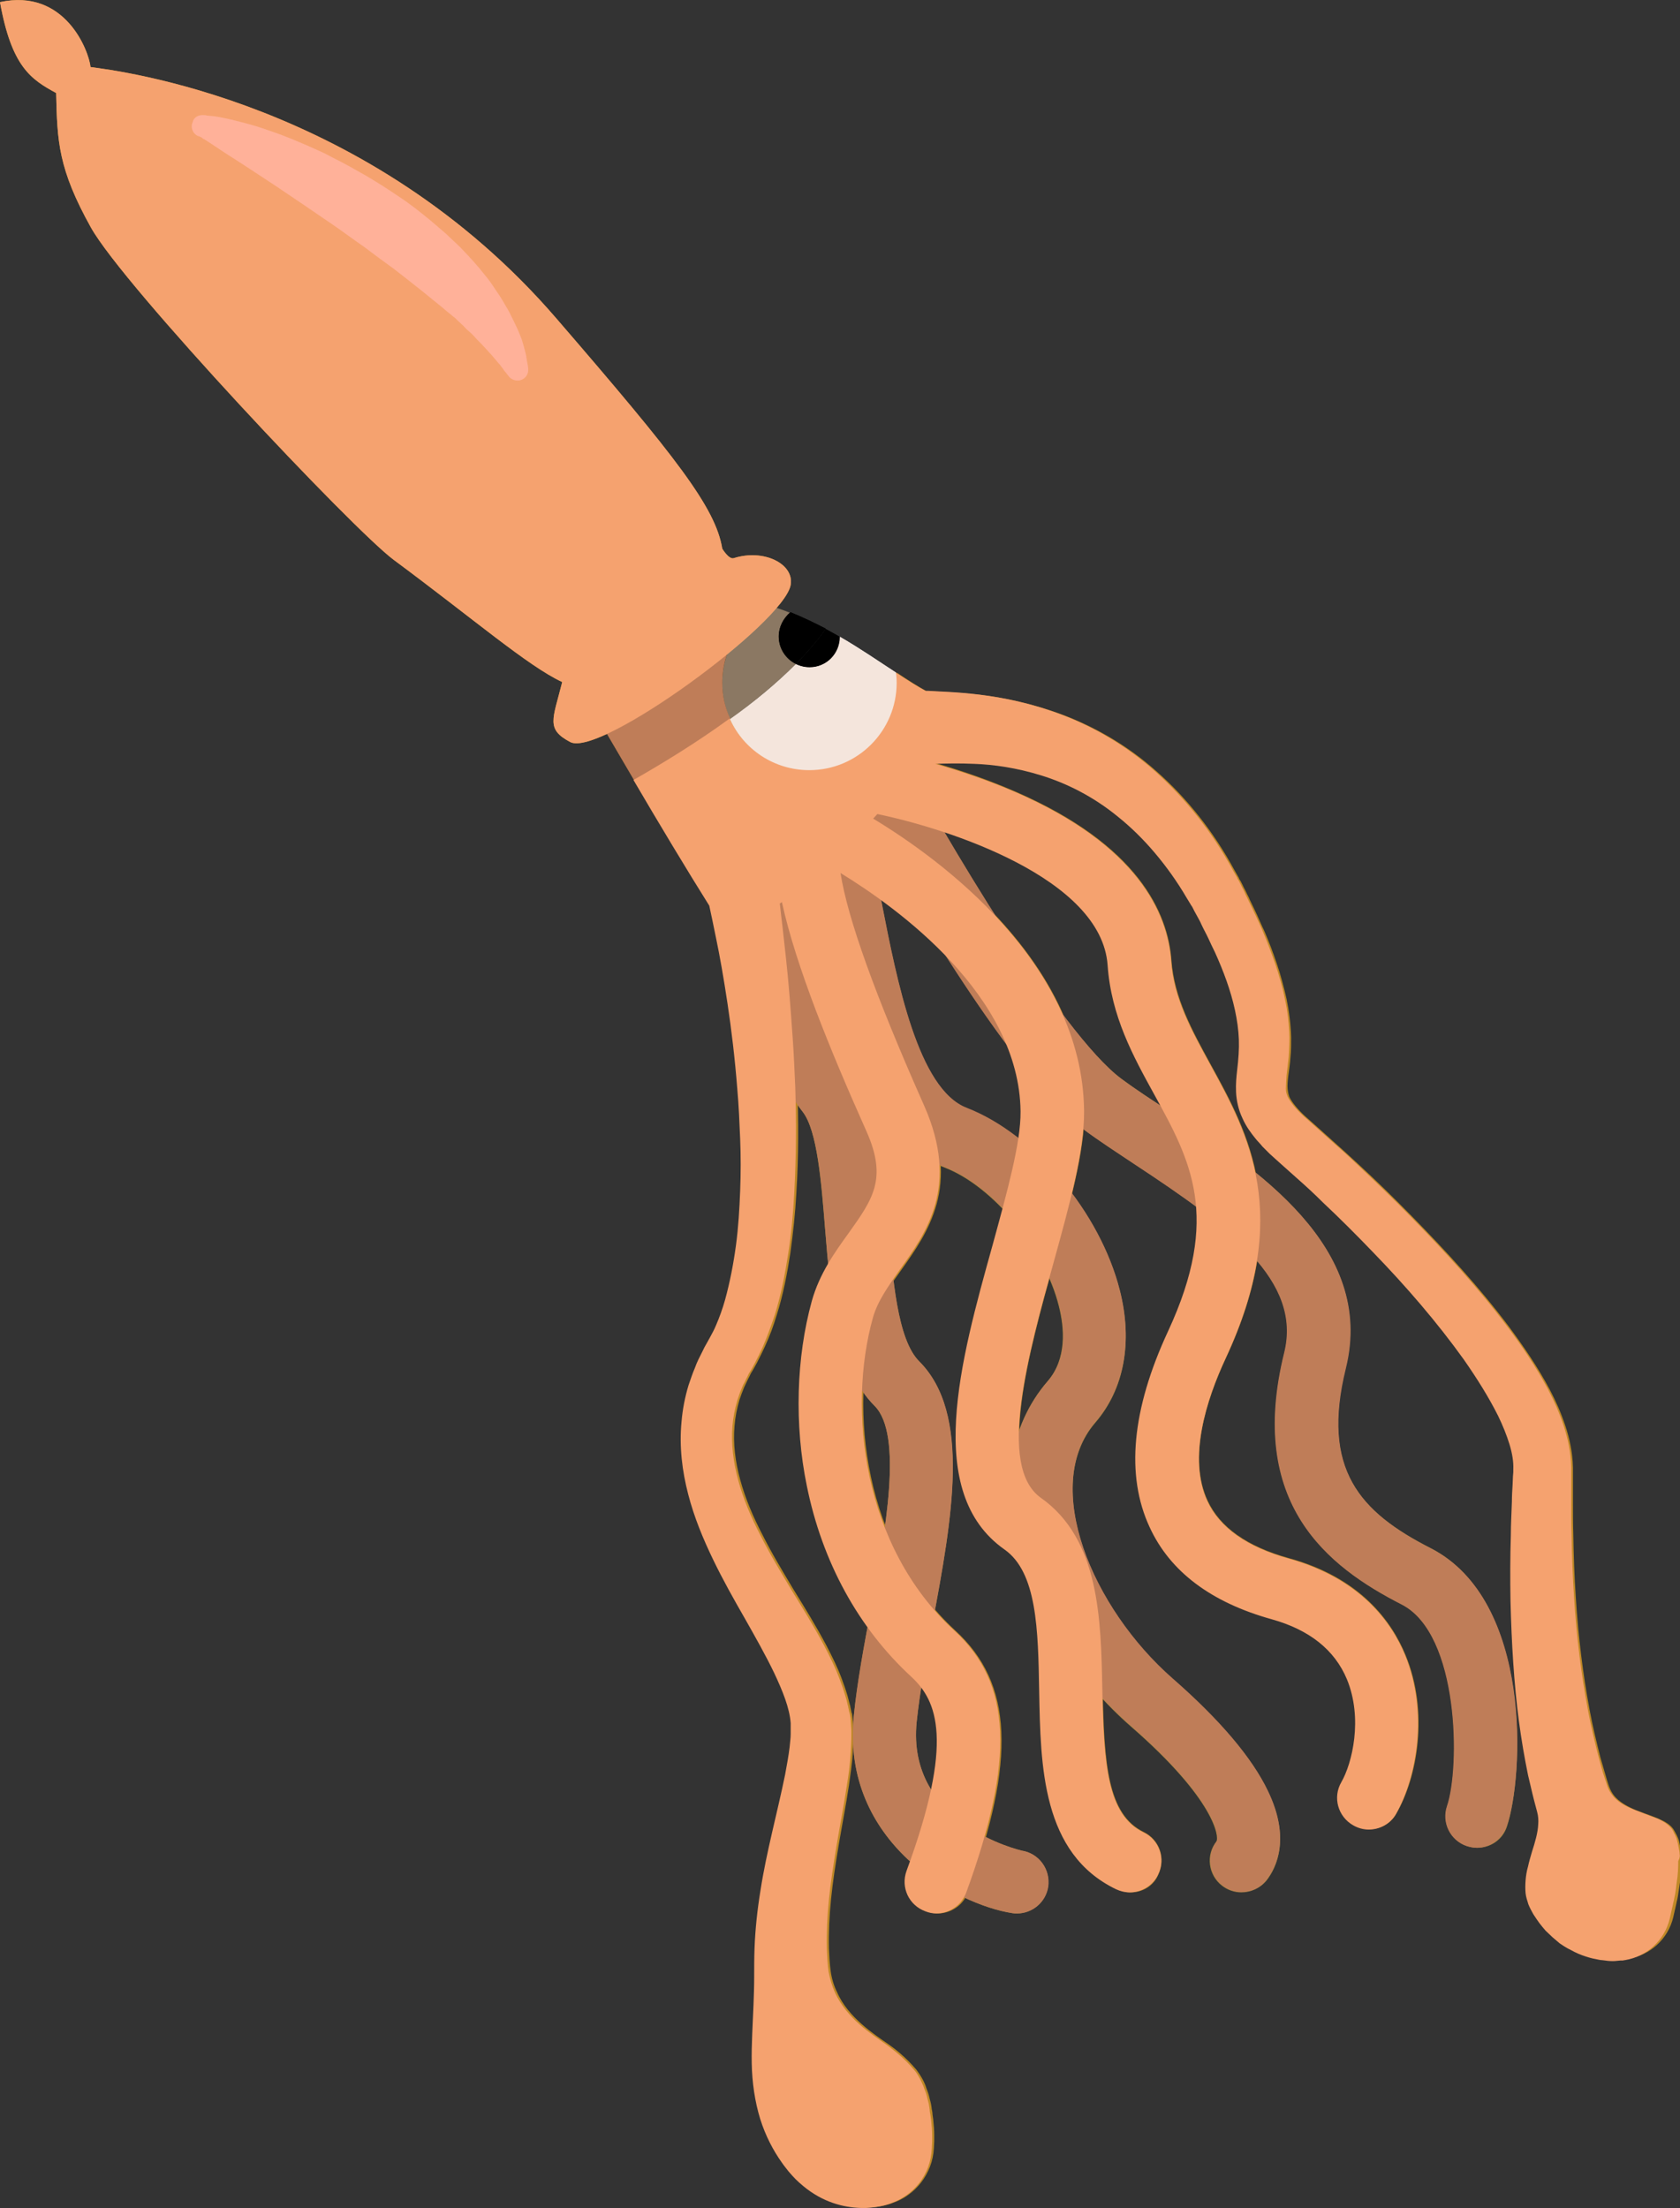 <?xml version="1.0" encoding="utf-8"?>
<!-- Generator: Adobe Illustrator 19.0.0, SVG Export Plug-In . SVG Version: 6.00 Build 0)  -->
<svg version="1.1" xmlns="http://www.w3.org/2000/svg" xmlns:xlink="http://www.w3.org/1999/xlink" x="0px" y="0px"
	 viewBox="0 0 478.7 629.1" style="enable-background:new 0 0 478.7 629.1;" xml:space="preserve">
<rect x="0" y="0" width="478.7" height="629.1" fill="#333333" stroke="none"/>
<style type="text/css">
	.st0{fill:#A88A40;}
	.st1{opacity:0.5;fill:#7F5619;}
	.st2{fill:#7F5619;}
	.st3{fill:#BF8826;}
	.st4{fill:#D8962B;}
	.st5{fill:#E2AF71;}
	.st6{fill:#FFFFFF;}
	.st7{fill:#BF7D58;}
	.st8{opacity:0.5;fill:#BFADA3;}
	.st9{fill:#F5A26F;}
	.st10{fill:#FFB199;}
	.st11{fill:#F4E5DC;}
</style>
<g id="lines">
	<g>
		<path class="st0" d="M289.8,545.1c-0.5,0-0.9,0-1.4-0.1c-15.7-2.4-48.8-19.9-45.1-56.3c1-9.4,2.9-19.9,4.8-30
			c4.2-22.3,9.3-50,1.1-58.2c-10.9-10.9-12.5-31-14.1-50.5c-1.1-13.1-2.2-28-6.4-33.3c-18.6-23.8-17.3-66-17.2-67.8
			c0.2-5,4.3-8.9,9.3-8.7c5,0.2,8.8,4.3,8.7,9.3l0,0c0,0.4-1.1,37.5,13.4,56.1c7.5,9.6,8.8,25.8,10.2,43c1.2,15.5,2.6,33,8.8,39.2
			c14.9,14.9,9.3,45.1,3.9,74.2c-1.9,10.2-3.7,19.9-4.6,28.5c-3,29.2,29.6,36.6,29.9,36.7c4.9,0.8,8.3,5.4,7.5,10.3
			C298,541.9,294.1,545.1,289.8,545.1z"/>
	</g>
	<g>
		<path class="st0" d="M353.7,539.1c-1.9,0-3.8-0.6-5.5-1.9c-3.9-3-4.7-8.7-1.6-12.6c0.8-1.2-0.3-11.8-24.3-32.7
			c-14.9-13-26.4-30.5-31.6-47.8c-6-19.9-3.2-37.9,7.8-50.6c5.5-6.4,4.8-15.1,3.2-21.4c-4.1-16.5-18.8-34.2-32.6-39.5
			c-23.2-8.9-29.7-42.4-35.5-72c-2-10.4-3.9-20.1-6.3-27c-1.6-4.7,0.9-9.8,5.6-11.4c4.7-1.6,9.8,0.9,11.4,5.6
			c2.8,8,4.8,18.4,6.9,29.4c4.4,22.5,10.4,53.3,24.3,58.6c19.3,7.4,38,29.8,43.6,52c3.7,14.7,1.2,28-7,37.5
			c-15.6,18.1-0.9,53,22.1,73.1c13.5,11.8,22.6,22.5,27.1,32c6.4,13.3,2.5,21.6-0.4,25.3C359.1,537.9,356.4,539.1,353.7,539.1z"/>
	</g>
	<g>
		<path class="st0" d="M420.9,526.4c-1,0-2-0.2-2.9-0.5c-4.7-1.6-7.2-6.7-5.6-11.4c3.7-10.8,3.6-49-12.9-57.4
			c-21.1-10.8-44.1-28.7-33.5-71.7c5.1-20.5-15.4-35.8-42.6-53.7c-5.2-3.4-10.2-6.7-14.5-9.9c-23.9-17.7-63.6-89.9-68.1-98.1
			c-2.4-4.4-0.8-9.8,3.6-12.2c4.4-2.4,9.8-0.8,12.2,3.6c11.6,21.3,45.4,79.3,62.9,92.2c3.9,2.9,8.6,6,13.7,9.3
			c24.8,16.3,58.7,38.6,50.2,73.1c-7.1,28.8,4,41,24.2,51.3c29.1,14.9,26.5,65.3,21.8,79.3C428.2,524.1,424.7,526.4,420.9,526.4z"/>
	</g>
	<path class="st1" d="M226.8,189.2c-2.9-1.4-4.9-4.4-4.9-7.8c0-2.8,1.3-5.2,3.3-6.8c-2-0.8-4-1.5-6.1-2.1
		c-7.9,4.2-13.3,12.5-13.3,22.1c0,3.7,0.8,7.2,2.3,10.4C214.7,200,221.3,194.7,226.8,189.2z"/>
	<path d="M221.9,181.3c0,3.4,2,6.4,4.9,7.8c3.2-3.3,6.1-6.6,8.5-10c-3.3-1.7-6.6-3.3-10.1-4.7C223.2,176.1,221.9,178.6,221.9,181.3z
		"/>
	<path class="st2" d="M205.8,194.5c0-9.6,5.4-17.9,13.3-22.1c-1.9-0.5-3.9-1-5.8-1.4l-44.5,31c0,0,5.2,8.9,11.9,20.3
		c7.9-4.5,17.8-10.5,27.4-17.5C206.6,201.7,205.8,198.2,205.8,194.5z"/>
	<g>
		<path class="st3" d="M260.9,196.6c0,0,0.4,0.1,1.1,0.2c0.1,0,0.1,0,0.2,0l0.1,0l0.2,0c0.1,0,0.2,0,0.4,0c0.6,0,1.2,0.1,2,0.1
			c3.2,0.2,8.3,0.3,14.8,1.1c6.5,0.8,14.5,2.4,23.3,5.7c8.7,3.3,18.1,8.5,26.6,16.1c8.5,7.5,16.2,17.1,22.2,28.2
			c0.4,0.7,0.8,1.4,1.2,2.1l0.1,0.3l0.2,0.3l0.3,0.5l0.5,1c0.3,0.7,0.7,1.3,1,2c0.3,0.7,0.7,1.3,1,2.1c0.7,1.4,1.4,2.9,2.1,4.4
			c0.7,1.5,1.3,3,2,4.4c1.3,3,2.5,6.1,3.6,9.4c1.1,3.2,2,6.6,2.8,10.1c0.7,3.5,1.2,7.2,1.3,11c0,1.9,0,3.8-0.2,5.6
			c-0.1,1.8-0.4,3.6-0.6,5.2c-0.2,1.6-0.3,2.9-0.2,3.8c0.1,0.9,0.2,1.5,0.5,2.3c0.7,1.5,2.4,3.6,4.6,5.6l1.7,1.5l1.9,1.7
			c1.3,1.2,2.6,2.3,3.9,3.5c2.6,2.3,5.1,4.6,7.7,7c5.1,4.7,10.1,9.6,15,14.6c9.8,10,19.3,20.3,27.8,31.6c4.2,5.7,8.2,11.5,11.6,17.9
			c1.7,3.2,3.2,6.6,4.4,10.2c1.2,3.6,2.1,7.6,2.2,12l0,0.8l0,0.4l0,0.3l0,1.2c0,0.8,0,1.6,0,2.4c0,1.6,0,3.1,0,4.7
			c0,3.1,0,6.2,0.1,9.2c0.1,6.1,0.3,12,0.7,17.8c0.7,11.5,2.1,22.3,3.9,32c0.9,4.8,2,9.4,3.1,13.7c0.6,2.1,1.2,4.2,1.8,6.2
			c0.3,1,0.6,2,1,2.9c0.4,0.9,1,1.8,1.7,2.5c1.5,1.5,3.7,2.7,6,3.6c2.3,0.9,4.5,1.6,6.3,2.4c1.8,0.8,3,1.6,3.8,2.6
			c0.4,0.5,0.6,1,0.9,1.5c0.3,0.5,0.5,1,0.7,1.5c0.2,0.5,0.3,1,0.4,1.5c0.1,0.5,0.2,1,0.3,1.5c0.1,0.5,0.1,1,0.2,1.5
			c0,0.5,0.1,1,0.1,1.5c0,2-0.2,4-0.4,5.8c-0.3,1.8-0.5,3.4-0.7,4.6c-0.1,0.6-0.2,1.1-0.3,1.4c-0.1,0.4-0.1,0.5-0.1,0.5l-0.9,4
			c-1.5,6.4-6.7,10.9-12.8,11.9c0,0-0.2,0-0.6,0.1c-0.4,0-0.9,0.1-1.7,0.1c-0.7,0-1.6,0-2.6,0c-0.5,0-1.1-0.1-1.6-0.2
			c-0.6-0.1-1.2-0.2-1.8-0.3c-1.2-0.3-2.5-0.7-3.9-1.1c-1.4-0.5-2.8-1.2-4.2-2c-0.7-0.4-1.4-0.9-2.2-1.4c-0.7-0.5-1.4-1.1-2-1.7
			c-0.7-0.6-1.4-1.2-2-1.9c-0.7-0.7-1.2-1.4-1.8-2.2c-0.6-0.8-1.2-1.6-1.7-2.5c-0.5-0.9-1-1.8-1.4-2.8c-0.4-1-0.7-2-0.8-3.2
			c-0.1-1.1-0.1-2.3,0-3.6c0.1-1.3,0.3-2.6,0.7-4c0.4-1.4,0.7-2.7,1.1-4.1c0.9-2.8,1.7-5.4,1.8-7.9c0.1-1.2,0-2.4-0.3-3.5
			c-0.3-1.1-0.6-2.3-0.9-3.4c-0.6-2.3-1.1-4.7-1.7-7.1c-1-4.9-1.9-10-2.6-15.4c-1.4-10.7-2.2-22.2-2.4-34.3
			c-0.1-6.1-0.1-12.3,0.1-18.6c0.1-3.2,0.2-6.4,0.3-9.6c0.1-1.6,0.2-3.2,0.2-4.8c0-0.8,0.1-1.6,0.1-2.4l0.1-1.2l0-0.3l0-0.2l0-0.4
			c0-2.1-0.3-4.5-1.1-7.1c-0.8-2.6-1.9-5.3-3.2-8c-2.6-5.4-6-10.8-9.8-16.1c-7.6-10.5-16.5-20.7-25.8-30.5
			c-4.7-4.9-9.5-9.6-14.4-14.3c-2.5-2.3-4.9-4.6-7.4-6.9c-1.2-1.1-2.5-2.2-3.7-3.3l-1.9-1.7l-2.1-1.9c-0.7-0.7-1.4-1.4-2.1-2.1
			c-0.7-0.8-1.4-1.4-2-2.3c-1.3-1.6-2.7-3.6-3.7-5.8c-1.1-2.3-1.7-5-1.8-7.4c-0.1-2.4,0.1-4.4,0.3-6.1c0.4-3.4,0.6-6.1,0.5-8.9
			c-0.1-2.8-0.5-5.5-1.1-8.3c-1.2-5.6-3.3-11.2-5.7-16.5c-0.6-1.3-1.3-2.7-1.9-4c-0.7-1.3-1.3-2.6-1.9-3.8c-0.3-0.6-0.7-1.3-1-2
			c-0.4-0.7-0.7-1.3-1.1-2l-0.5-1l-0.3-0.5l-0.1-0.1c0,0-0.1-0.2,0,0l-0.1-0.2c-0.4-0.6-0.7-1.2-1.1-1.8c-2.8-4.8-5.9-9.1-9.2-13
			c-3.3-3.9-6.8-7.3-10.4-10.2c-7.2-5.9-14.9-9.5-21.9-11.8c-7.1-2.2-13.6-3.1-19.1-3.3c-5.5-0.2-9.8,0-13.1,0.1
			c-0.9,0-1.6,0.1-2.3,0.1c-0.2,0-0.3,0-0.5,0c-0.1,0-0.2,0-0.2,0c-0.1,0-0.2,0-0.3,0c-0.4,0-0.8,0-1.2,0c-1,0-1.5-0.1-1.5-0.1
			c-5.8-0.3-10.3-5.2-10-11c0.3-5.8,5.2-10.3,11-10c0.3,0,0.7,0,1,0.1L260.9,196.6z"/>
	</g>
	<path class="st4" d="M225.3,166.6c1-6-7.7-10.3-16.2-7.6c-1.4,0.5-3.3-2.7-3.3-2.7c-1.9-11.7-13.1-26-47.2-65.5
		C104.9,28.4,33,20.1,25.8,19.1C25.3,14.4,18.5-3.4,0,0.6c3.3,18.4,8.8,22,16,25.9c0.3,13.8,0.6,21.6,9.9,38.3
		c9.3,16.7,74.6,86,86.3,94.7c22.8,16.9,38.3,30.3,48,34.8c-2.7,10.7-4.7,13.4,2.3,17.1C171,215.8,223.5,177.4,225.3,166.6z"/>
	<g>
		<path class="st5" d="M57.4,32.8c0,0,0.1,0,0.3,0c0.1,0,0.3,0,0.4,0c0.2,0,0.5,0,0.8,0.1c0.5,0.1,1.2,0.1,2,0.2
			c0.7,0.1,1.5,0.2,2.3,0.4c1.7,0.3,3.7,0.8,6,1.4c1.1,0.3,2.3,0.6,3.6,1c1.3,0.4,2.5,0.8,3.9,1.3c2.7,0.9,5.6,2,8.6,3.3
			c1.5,0.6,3,1.3,4.6,2c1.6,0.7,3.1,1.4,4.7,2.3c1.6,0.8,3.2,1.6,4.8,2.5c1.6,0.9,3.2,1.8,4.8,2.7c3.2,1.9,6.4,3.9,9.6,6.1
			c3.2,2.1,6.2,4.5,9.1,6.9c1.4,1.2,2.9,2.5,4.3,3.7c1.3,1.3,2.7,2.5,4,3.8c2.5,2.6,4.9,5.2,7,7.9c1.1,1.3,2,2.6,2.9,4
			c0.9,1.3,1.8,2.6,2.5,3.9c0.8,1.3,1.5,2.5,2.1,3.8c0.6,1.2,1.2,2.4,1.7,3.5c0.5,1.1,0.9,2.2,1.3,3.2c0.3,1,0.6,2,0.8,2.8
			c0.1,0.4,0.2,0.8,0.3,1.2c0.1,0.4,0.2,0.8,0.2,1.1c0.1,0.7,0.2,1.2,0.3,1.7c0.2,0.9,0.2,1.4,0.2,1.4c0.2,1.7-1,3.2-2.7,3.4
			c-1,0.1-2-0.3-2.7-1l-0.2-0.3c0,0-0.3-0.3-0.8-1c-0.3-0.3-0.6-0.7-0.9-1.2c-0.2-0.2-0.4-0.5-0.6-0.8c-0.2-0.3-0.5-0.5-0.7-0.8
			c-0.5-0.6-1-1.2-1.6-1.9c-0.6-0.7-1.3-1.4-2-2.2c-0.7-0.8-1.5-1.6-2.3-2.4c-0.4-0.4-0.8-0.9-1.2-1.3c-0.4-0.4-0.9-0.9-1.4-1.3
			c-0.5-0.4-0.9-0.9-1.4-1.4c-0.5-0.5-1-0.9-1.5-1.4c-0.5-0.5-1-1-1.6-1.4c-0.5-0.5-1.1-0.9-1.7-1.4c-1.1-1-2.3-1.9-3.5-2.9
			c-1.2-1-2.5-2-3.7-3c-2.5-2-5.2-4.1-7.9-6.2c-2.8-2-5.6-4.1-8.4-6.2c-2.9-2-5.7-4.1-8.6-6.1c-2.9-2-5.7-3.9-8.5-5.8
			c-2.8-1.9-5.5-3.7-8-5.4c-2.6-1.7-5-3.3-7.3-4.8c-2.3-1.5-4.3-2.8-6.2-4c-1.8-1.2-3.4-2.2-4.7-3.1c-0.6-0.4-1.2-0.8-1.7-1.1
			c-0.2-0.2-0.5-0.3-0.7-0.4c-0.2-0.1-0.3-0.2-0.4-0.3c-0.1-0.1-0.2-0.2-0.3-0.2c-0.2-0.1-0.3-0.1-0.4-0.2c-0.2-0.1-0.3-0.1-0.3-0.1
			l-0.1,0c-1.6-0.7-2.3-2.5-1.6-4C55.2,33.5,56.3,32.9,57.4,32.8z"/>
	</g>
	<g>
		<path class="st3" d="M221.3,246.9c0,0,0.1,0.4,0.2,1.2c0.1,0.8,0.3,1.9,0.5,3.4c0.4,2.9,1,7.2,1.6,12.7c0.6,5.5,1.3,12.1,2,19.7
			c0.3,3.8,0.6,7.9,0.9,12.1c0.3,4.3,0.5,8.8,0.7,13.5c0.3,9.4,0.4,19.7-0.3,30.6c-0.3,5.5-0.9,11.1-1.7,16.9
			c-0.9,5.8-2,11.7-3.9,17.7c-0.9,3-2,6-3.4,9c-0.7,1.5-1.4,3-2.2,4.5l-1.1,2c-0.4,0.6-0.8,1.3-1,1.8c-0.3,0.5-0.5,1-0.8,1.6
			c-0.3,0.6-0.5,1.1-0.8,1.7c-0.5,1.2-0.9,2.3-1.3,3.5c-0.7,2.4-1.2,4.8-1.4,7.4c-0.9,10,2.6,20.8,8,31.1c2.6,5.2,5.7,10.3,8.8,15.5
			c3.2,5.2,6.5,10.5,9.5,16.2c1.5,2.9,3,5.9,4.2,9.1c0.6,1.6,1.2,3.3,1.7,5c0.2,0.9,0.5,1.8,0.7,2.7l0.1,0.3l0,0.2l0.1,0.4l0.1,0.5
			l0.1,0.5c0,0.1,0,0.2,0.1,0.3l0.1,0.4c0.1,0.5,0.1,1.1,0.2,1.6l0.1,1.4c0,0.9,0.1,1.8,0.1,2.7c0,1.8-0.1,3.5-0.2,5.1
			c-0.2,3.3-0.7,6.4-1.1,9.4c-0.9,6-2,11.5-2.9,16.9c-0.9,5.4-1.7,10.5-2.2,15.5c-0.5,4.9-0.7,9.7-0.6,14.1c0.1,2.2,0.2,4.4,0.5,6.5
			c0.3,2.1,0.9,4.1,1.8,5.9c1.6,3.7,4.3,6.7,7,9.1c2.7,2.4,5.4,4.2,7.7,5.8c2.3,1.6,4.1,3.2,5.7,4.8c0.8,0.8,1.5,1.6,2.2,2.4
			c0.6,0.8,1.2,1.7,1.7,2.6c0.5,0.9,0.9,1.8,1.2,2.8c0.4,1,0.7,1.9,0.9,2.9c0.3,1,0.5,2,0.6,3c0.1,0.5,0.2,0.9,0.2,1.4
			c0.1,0.5,0.1,0.9,0.2,1.4c0.2,1.8,0.3,3.4,0.3,4.5c0,0.6,0,1,0,1.3c0,0.3,0,0.5,0,0.5l-0.1,2c-0.4,7.3-5.3,13.4-11.8,15.6
			c0,0-0.2,0.1-0.5,0.2c-0.3,0.1-0.8,0.2-1.4,0.4c-1.2,0.3-3,0.6-5.1,0.7c-4.2,0.1-10.1-0.7-15.8-4.7c-0.7-0.5-1.4-1-2.1-1.6
			c-0.7-0.6-1.4-1.2-2.1-1.9c-0.7-0.7-1.3-1.4-2-2.2c-0.7-0.8-1.3-1.6-1.9-2.5c-2.5-3.5-4.7-7.7-6.2-12.5
			c-1.5-4.8-2.2-10.3-2.4-15.8c-0.1-5.5,0.3-11.1,0.5-16.5c0.1-2.7,0.2-5.4,0.2-8.1c0-2.7-0.1-5.4,0.1-8.2c0.2-5.5,0.8-11,1.7-16.5
			c1.8-11,4.8-22.2,7-32.9c0.6-2.7,1-5.3,1.3-7.9c0.2-1.3,0.3-2.5,0.3-3.7c0-0.6,0-1.2,0-1.7l0-0.8l0-0.6c-0.3-4.3-2.3-9.2-4.7-14.3
			c-2.4-5.1-5.4-10.3-8.4-15.6c-3.1-5.3-6.2-10.9-9-16.7c-2.8-5.8-5.4-12-7.1-18.6c-1.7-6.6-2.6-13.7-1.9-20.7c0.4-3.5,1-7,2-10.4
			c0.5-1.7,1.1-3.3,1.8-4.9c0.3-0.8,0.7-1.6,1-2.4c0.3-0.8,0.8-1.6,1.2-2.4c0.4-0.9,0.8-1.4,1.1-2.1l1-1.8c0.6-1.1,1.1-2.2,1.7-3.4
			c1-2.3,1.9-4.8,2.6-7.3c1.5-5,2.5-10.3,3.1-15.5c0.7-5.2,1-10.4,1.2-15.5c0.2-5.1,0.1-10.1,0-14.9c-0.2-4.8-0.4-9.5-0.8-14
			c-0.7-9-1.7-17.2-2.8-24.5c-1.1-7.3-2.2-13.6-3.3-18.8c-1-5.2-1.9-9.2-2.6-11.9c-0.3-1.3-0.6-2.4-0.8-3.1c-0.2-0.7-0.3-1-0.3-1
			l0,0c-1.5-5.7,1.9-11.5,7.6-13c5.7-1.5,11.5,1.9,13,7.6C221.2,246.2,221.3,246.6,221.3,246.9z"/>
	</g>
	<g>
		<path class="st3" d="M322.2,539.1c-1.3,0-2.6-0.3-3.9-0.9c-21-10.2-21.5-34.8-21.9-56.6c-0.3-17.3-0.6-33.7-9.9-40.2
			c-23-16.2-12.5-53.6-3.4-86.6c4.2-15,8.1-29.2,8-38.2c-0.4-42.8-58.8-72.2-59.4-72.5c-4.5-2.2-6.3-7.6-4.1-12.1
			c2.2-4.5,7.6-6.3,12-4.1c2.8,1.4,68.9,34.6,69.4,88.5c0.1,11.5-4.2,26.9-8.7,43.2c-7.2,25.9-16.2,58.2-3.6,67
			c16.7,11.8,17.2,34.5,17.5,54.6c0.4,21.3,1.4,35.7,11.7,40.7c4.5,2.2,6.3,7.5,4.2,12C328.8,537.2,325.6,539.1,322.2,539.1z"/>
	</g>
	<g>
		<path class="st3" d="M390.2,521.1c-1.5,0-3-0.4-4.4-1.2c-4.3-2.5-5.8-8-3.4-12.3c3.1-5.4,6.2-18.1,1.6-29.3
			c-3.5-8.4-10.7-14.1-21.4-17.1c-17.2-4.8-28.9-13.6-34.8-26.2c-6.8-14.8-5.1-33.6,5.2-55.8c15.2-32.8,6.4-48.9-3.9-67.5
			c-6-11-12.3-22.3-13.3-36.9c-1.8-26.1-50.3-40.3-68.7-43.6c-4.9-0.9-8.2-5.5-7.3-10.4c0.9-4.9,5.5-8.2,10.4-7.3
			c0.8,0.1,19.6,3.5,39.1,12c35,15.2,43.5,34.5,44.5,48.1c0.8,10.7,5.8,19.8,11.1,29.5c11,20,23.5,42.8,4.4,83.8
			c-5.5,11.8-10.9,28.4-5.2,40.6c3.5,7.6,11.3,13.1,23.2,16.4c20.4,5.6,29.3,18.1,33.2,27.6c6.7,16.2,3.4,34.7-2.6,45.1
			C396.4,519.4,393.4,521.1,390.2,521.1z"/>
	</g>
	<g>
		<path class="st3" d="M267.2,545.1c-1,0-2.1-0.2-3.1-0.6c-4.7-1.7-7.1-6.9-5.4-11.5c13.6-37.2,8.7-48.5,1.4-55.3
			c-15.1-13.9-25.4-32.7-29.8-54.4c-3.5-17.5-3-36.7,1.4-52.6c2.2-7.9,6.6-14,10.5-19.4c6.9-9.7,11.1-15.5,5.1-29l-0.4-0.9
			c-13.8-31.2-27.6-65.6-25.2-83.5c0.7-4.9,5.2-8.4,10.1-7.7c4.9,0.7,8.4,5.2,7.7,10.1c-1.4,10.1,6.6,34.9,23.8,73.8l0.4,0.9
			c10.1,22.9,0.7,36.1-6.9,46.8c-3.3,4.6-6.4,8.9-7.7,13.8c-7.2,25.9-3,64.9,23.2,89c16.3,15,17.3,36.7,3.4,74.7
			C274.4,542.8,270.9,545.1,267.2,545.1z"/>
	</g>
	<path class="st6" d="M230.7,190.1c-1.4,0-2.7-0.3-3.9-0.9c-5.5,5.5-12,10.9-18.8,15.7c3.9,8.6,12.6,14.5,22.6,14.5
		c13.8,0,24.9-11.2,24.9-24.9c0-1-0.1-1.9-0.2-2.9c-4.8-3.1-10.1-6.8-16-10.2C239.3,186.2,235.5,190.1,230.7,190.1z"/>
	<path d="M230.7,190.1c4.8,0,8.7-3.9,8.7-8.6c-1.3-0.8-2.7-1.5-4.1-2.3c-2.4,3.4-5.3,6.7-8.5,10C228,189.7,229.3,190.1,230.7,190.1z
		"/>
	<path class="st3" d="M271.3,199.6c-3.7-0.2-9.2-3.6-15.8-8c0.1,0.9,0.2,1.9,0.2,2.9c0,13.8-11.2,24.9-24.9,24.9
		c-10,0-18.7-5.9-22.6-14.5c-9.6,7-19.5,13-27.4,17.5c7.6,12.8,17,28.7,23.1,38.2C215.3,278.6,281.3,200.1,271.3,199.6z"/>
</g>
<g id="expanded">
	<g>
		<path class="st7" d="M291.1,527.2c-0.3-0.1-32.9-7.5-29.9-36.7c0.9-8.6,2.7-18.3,4.6-28.5c5.4-29.2,11.1-59.3-3.9-74.2
			c-6.2-6.2-7.6-23.7-8.8-39.2c-1.4-17.2-2.7-33.4-10.2-43c-14.5-18.6-13.4-55.8-13.4-56.1c0.2-5-3.7-9.1-8.7-9.3
			c-5-0.2-9.1,3.7-9.3,8.7c-0.1,1.8-1.3,44,17.2,67.8c4.2,5.4,5.4,20.2,6.4,33.3c1.6,19.5,3.2,39.6,14.1,50.5
			c8.2,8.2,3.1,35.9-1.1,58.2c-1.9,10.1-3.9,20.6-4.8,30c-3.7,36.4,29.4,53.9,45.1,56.3c0.5,0.1,0.9,0.1,1.4,0.1
			c4.4,0,8.2-3.2,8.9-7.6C299.4,532.5,296,527.9,291.1,527.2z"/>
		<path class="st7" d="M407.7,441.1c-20.2-10.3-31.3-22.5-24.2-51.3c8.5-34.5-25.4-56.8-50.2-73.1c-5-3.3-9.8-6.4-13.7-9.3
			c-17.5-13-51.4-71-62.9-92.2c-2.4-4.4-7.8-6-12.2-3.6c-4.1,2.2-5.8,7.1-4,11.3c-2.2-1.3-4.9-1.7-7.5-0.8
			c-4.7,1.6-7.2,6.7-5.6,11.4c2.3,6.8,4.3,16.6,6.3,27c5.7,29.6,12.3,63.1,35.5,72c13.9,5.3,28.5,23.1,32.6,39.5
			c1.6,6.3,2.3,15.1-3.2,21.4c-11,12.7-13.7,30.7-7.8,50.6c5.2,17.4,16.7,34.8,31.6,47.8c24,21,25.1,31.5,24.3,32.7
			c-3,3.9-2.3,9.6,1.6,12.6c1.6,1.3,3.6,1.9,5.5,1.9c2.7,0,5.4-1.2,7.1-3.5c2.9-3.8,6.8-12,0.4-25.3c-4.5-9.4-13.6-20.2-27.1-32
			c-23-20.1-37.7-55-22.1-73.1c8.2-9.5,10.7-22.9,7-37.5c-5.6-22.2-24.3-44.5-43.6-52c-13.9-5.3-19.9-36.1-24.3-58.6
			c-1.7-8.7-3.3-17-5.3-24.1c12.4,22.1,43.1,74.2,62.9,88.9c4.3,3.2,9.3,6.4,14.5,9.9c27.2,17.9,47.7,33.2,42.6,53.7
			c-10.6,42.9,12.3,60.9,33.5,71.7c16.5,8.5,16.6,46.6,12.9,57.4c-1.6,4.7,0.9,9.8,5.6,11.4c1,0.3,1.9,0.5,2.9,0.5
			c3.7,0,7.2-2.4,8.5-6.1C434.2,506.4,436.8,455.9,407.7,441.1z"/>
	</g>
	<path class="st8" d="M226.8,189.2c-2.9-1.4-4.9-4.4-4.9-7.8c0-2.8,1.3-5.2,3.3-6.8c-2-0.8-4-1.5-6.1-2.1
		c-7.9,4.2-13.3,12.5-13.3,22.1c0,3.7,0.8,7.2,2.3,10.4C214.7,200,221.3,194.7,226.8,189.2z"/>
	<path d="M221.9,181.3c0,3.4,2,6.4,4.9,7.8c3.2-3.3,6.1-6.6,8.5-10c-3.3-1.7-6.6-3.3-10.1-4.7C223.2,176.1,221.9,178.6,221.9,181.3z
		"/>
	<path class="st7" d="M205.8,194.5c0-9.6,5.4-17.9,13.3-22.1c-1.9-0.5-3.9-1-5.8-1.4l-44.5,31c0,0,5.2,8.9,11.9,20.3
		c7.9-4.5,17.8-10.5,27.4-17.5C206.6,201.7,205.8,198.2,205.8,194.5z"/>
	<path class="st9" d="M225.3,166.6c1-6-7.7-10.3-16.2-7.6c-1.4,0.5-3.3-2.7-3.3-2.7c-1.9-11.7-13.1-26-47.2-65.5
		C104.9,28.4,33,20.1,25.8,19.1C25.3,14.4,18.5-3.4,0,0.6c3.3,18.4,8.8,22,16,25.9c0.3,13.8,0.6,21.6,9.9,38.3
		c9.3,16.7,74.6,86,86.3,94.7c22.8,16.9,38.3,30.3,48,34.8c-2.7,10.7-4.7,13.4,2.3,17.1C171,215.8,223.5,177.4,225.3,166.6z"/>
	<g>
		<path class="st10" d="M57.4,32.8c0,0,0.1,0,0.3,0c0.1,0,0.3,0,0.4,0c0.2,0,0.5,0,0.8,0.1c0.5,0.1,1.2,0.1,2,0.2
			c0.7,0.1,1.5,0.2,2.3,0.4c1.7,0.3,3.7,0.8,6,1.4c1.1,0.3,2.3,0.6,3.6,1c1.3,0.4,2.5,0.8,3.9,1.3c2.7,0.9,5.6,2,8.6,3.3
			c1.5,0.6,3,1.3,4.6,2c1.6,0.7,3.1,1.4,4.7,2.3c1.6,0.8,3.2,1.6,4.8,2.5c1.6,0.9,3.2,1.8,4.8,2.7c3.2,1.9,6.4,3.9,9.6,6.1
			c3.2,2.1,6.2,4.5,9.1,6.9c1.4,1.2,2.9,2.5,4.3,3.7c1.3,1.3,2.7,2.5,4,3.8c2.5,2.6,4.9,5.2,7,7.9c1.1,1.3,2,2.6,2.9,4
			c0.9,1.3,1.8,2.6,2.5,3.9c0.8,1.3,1.5,2.5,2.1,3.8c0.6,1.2,1.2,2.4,1.7,3.5c0.5,1.1,0.9,2.2,1.3,3.2c0.3,1,0.6,2,0.8,2.8
			c0.1,0.4,0.2,0.8,0.3,1.2c0.1,0.4,0.2,0.8,0.2,1.1c0.1,0.7,0.2,1.2,0.3,1.7c0.2,0.9,0.2,1.4,0.2,1.4c0.2,1.7-1,3.2-2.7,3.4
			c-1,0.1-2-0.3-2.7-1l-0.2-0.3c0,0-0.3-0.3-0.8-1c-0.3-0.3-0.6-0.7-0.9-1.2c-0.2-0.2-0.4-0.5-0.6-0.8c-0.2-0.3-0.5-0.5-0.7-0.8
			c-0.5-0.6-1-1.2-1.6-1.9c-0.6-0.7-1.3-1.4-2-2.2c-0.7-0.8-1.5-1.6-2.3-2.4c-0.4-0.4-0.8-0.9-1.2-1.3c-0.4-0.4-0.9-0.9-1.4-1.3
			c-0.5-0.4-0.9-0.9-1.4-1.4c-0.5-0.5-1-0.9-1.5-1.4c-0.5-0.5-1-1-1.6-1.4c-0.5-0.5-1.1-0.9-1.7-1.4c-1.1-1-2.3-1.9-3.5-2.9
			c-1.2-1-2.5-2-3.7-3c-2.5-2-5.2-4.1-7.9-6.2c-2.8-2-5.6-4.1-8.4-6.2c-2.9-2-5.7-4.1-8.6-6.1c-2.9-2-5.7-3.9-8.5-5.8
			c-2.8-1.9-5.5-3.7-8-5.4c-2.6-1.7-5-3.3-7.3-4.8c-2.3-1.5-4.3-2.8-6.2-4c-1.8-1.2-3.4-2.2-4.7-3.1c-0.6-0.4-1.2-0.8-1.7-1.1
			c-0.2-0.2-0.5-0.3-0.7-0.4c-0.2-0.1-0.3-0.2-0.4-0.3c-0.1-0.1-0.2-0.2-0.3-0.2c-0.2-0.1-0.3-0.1-0.4-0.2c-0.2-0.1-0.3-0.1-0.3-0.1
			l-0.1,0c-1.6-0.7-2.3-2.5-1.6-4C55.2,33.5,56.3,32.9,57.4,32.8z"/>
	</g>
	<path d="M230.7,190.1c4.8,0,8.7-3.9,8.7-8.6c-1.3-0.8-2.7-1.5-4.1-2.3c-2.4,3.4-5.3,6.7-8.5,10C228,189.7,229.3,190.1,230.7,190.1z
		"/>
	<path class="st9" d="M478.6,528.2c0-0.5-0.1-1-0.2-1.5c-0.1-0.5-0.2-1-0.3-1.5c-0.1-0.5-0.3-1-0.4-1.5c-0.2-0.5-0.4-1-0.7-1.5
		c-0.2-0.5-0.5-1.1-0.9-1.5c-0.8-0.9-2-1.8-3.8-2.6c-1.8-0.7-4-1.5-6.3-2.4c-2.3-0.9-4.5-2-6-3.6c-0.7-0.8-1.3-1.6-1.7-2.5
		c-0.4-0.9-0.6-1.9-1-2.9c-0.7-2-1.2-4-1.8-6.2c-1.1-4.3-2.2-8.8-3.1-13.7c-1.8-9.7-3.2-20.4-3.9-32c-0.4-5.8-0.6-11.7-0.7-17.8
		c-0.1-3-0.1-6.1-0.1-9.2c0-1.6,0-3.1,0-4.7c0-0.8,0-1.6,0-2.4l0-1.2l0-0.3l0-0.4l0-0.8c-0.1-4.4-1-8.4-2.2-12
		c-1.2-3.6-2.7-7-4.4-10.2c-3.4-6.4-7.4-12.3-11.6-17.9c-8.5-11.3-18-21.6-27.8-31.6c-4.9-5-9.9-9.8-15-14.6c-2.5-2.4-5.1-4.7-7.7-7
		c-1.3-1.2-2.6-2.3-3.9-3.5l-1.9-1.7l-1.7-1.5c-2.2-2-3.9-4.1-4.6-5.6c-0.3-0.8-0.5-1.3-0.5-2.3c0-0.9,0.1-2.2,0.2-3.8
		c0.2-1.6,0.4-3.4,0.6-5.2c0.1-1.9,0.2-3.7,0.2-5.6c-0.1-3.8-0.5-7.5-1.3-11c-0.7-3.5-1.7-6.9-2.8-10.1c-1.1-3.2-2.3-6.3-3.6-9.4
		c-0.7-1.5-1.3-3-2-4.4c-0.7-1.5-1.4-2.9-2.1-4.4c-0.4-0.7-0.7-1.4-1-2.1c-0.3-0.7-0.7-1.3-1-2l-0.5-1l-0.3-0.5l-0.2-0.3l-0.1-0.3
		c-0.4-0.7-0.8-1.4-1.2-2.1c-6-11.1-13.7-20.6-22.2-28.2c-8.5-7.6-17.9-12.8-26.6-16.1c-8.7-3.3-16.8-4.9-23.3-5.7
		c-6.5-0.8-11.6-0.9-14.8-1.1c-0.3,0-0.5,0-0.7,0c-2.6-1.4-5.4-3.2-8.6-5.3c0.1,0.9,0.2,1.9,0.2,2.9c0,0.9,0,1.8-0.1,2.6
		c-3.8,1.4-6.6,5-6.8,9.4c-0.1,1.6,0.2,3.1,0.8,4.4c-0.8,1-1.8,1.9-2.7,2.7c-2,0.5-3.7,1.6-5,3.2c-3.3,1.6-7,2.5-11,2.5
		c-10,0-18.7-5.9-22.6-14.5c-9.6,7-19.5,13-27.4,17.5c6.9,11.8,15.5,26.1,21.6,35.8c0.5,2.4,1.2,5.5,1.9,9.1
		c1.1,5.2,2.2,11.5,3.3,18.8c1.1,7.3,2.1,15.5,2.8,24.5c0.4,4.5,0.6,9.2,0.8,14c0.2,4.8,0.2,9.8,0,14.9c-0.2,5.1-0.5,10.3-1.2,15.5
		c-0.7,5.2-1.7,10.4-3.1,15.5c-0.7,2.5-1.6,5-2.6,7.3c-0.5,1.2-1.1,2.3-1.7,3.4l-1,1.8c-0.4,0.7-0.7,1.2-1.1,2.1
		c-0.4,0.8-0.8,1.6-1.2,2.4c-0.4,0.8-0.7,1.6-1,2.4c-0.7,1.6-1.2,3.2-1.8,4.9c-1,3.3-1.7,6.8-2,10.4c-0.7,7.1,0.2,14.2,1.9,20.7
		c1.7,6.6,4.3,12.8,7.1,18.6c2.8,5.8,5.9,11.3,9,16.7c3,5.3,6,10.6,8.4,15.6c2.4,5.1,4.4,10,4.7,14.3l0,0.6l0,0.8c0,0.6,0,1.1,0,1.7
		c0,1.2-0.2,2.4-0.3,3.7c-0.3,2.5-0.8,5.2-1.3,7.9c-2.2,10.8-5.3,21.9-7,32.9c-0.9,5.5-1.5,11.1-1.7,16.5c-0.1,2.7-0.1,5.5-0.1,8.2
		c0,2.7-0.1,5.4-0.2,8.1c-0.2,5.4-0.6,11-0.5,16.5c0.1,5.5,0.9,10.9,2.4,15.8c1.5,4.8,3.7,9,6.2,12.5c0.6,0.9,1.3,1.7,1.9,2.5
		c0.7,0.8,1.3,1.5,2,2.2c0.7,0.7,1.4,1.3,2.1,1.9c0.7,0.6,1.4,1.1,2.1,1.6c5.8,4,11.6,4.8,15.8,4.7c2.1-0.1,3.9-0.4,5.1-0.7
		c0.6-0.2,1.1-0.3,1.4-0.4c0.3-0.1,0.5-0.2,0.5-0.2c6.6-2.2,11.5-8.2,11.8-15.6l0.1-2c0,0,0-0.2,0-0.5c0-0.3,0-0.8,0-1.3
		c0-1.2-0.1-2.7-0.3-4.5c-0.1-0.4-0.1-0.9-0.2-1.4c-0.1-0.5-0.2-0.9-0.2-1.4c-0.1-1-0.3-2-0.6-3c-0.2-1-0.5-2-0.9-2.9
		c-0.3-1-0.8-1.9-1.2-2.8c-0.5-0.9-1-1.8-1.7-2.6c-0.7-0.8-1.4-1.6-2.2-2.4c-1.6-1.6-3.4-3.1-5.7-4.8c-2.2-1.6-5-3.4-7.7-5.8
		c-2.7-2.4-5.3-5.4-7-9.1c-0.8-1.8-1.4-3.8-1.8-5.9c-0.3-2.1-0.4-4.3-0.5-6.5c-0.1-4.5,0.1-9.2,0.6-14.1c0.5-4.9,1.3-10.1,2.2-15.5
		c0.9-5.4,2-11,2.9-16.9c0.5-3,0.9-6.1,1.1-9.4c0.1-1.6,0.2-3.3,0.2-5.1c0-0.9,0-1.8-0.1-2.7l-0.1-1.4c0-0.5-0.1-1.1-0.2-1.6
		l-0.1-0.4c0-0.1,0-0.3-0.1-0.3l-0.1-0.5l-0.1-0.5l-0.1-0.4l0-0.2l-0.1-0.3c-0.2-0.9-0.4-1.8-0.7-2.7c-0.5-1.7-1.1-3.4-1.7-5
		c-1.2-3.2-2.7-6.2-4.2-9.1c-3-5.7-6.3-11-9.5-16.2c-3.1-5.2-6.2-10.3-8.8-15.5c-5.4-10.3-8.8-21-8-31.1c0.2-2.5,0.7-5,1.4-7.4
		c0.4-1.2,0.8-2.4,1.3-3.5c0.2-0.6,0.5-1.2,0.8-1.7c0.3-0.6,0.5-1.1,0.8-1.6c0.2-0.5,0.6-1.2,1-1.8l1.1-2c0.8-1.5,1.5-3,2.2-4.5
		c1.3-3,2.4-6,3.4-9c1.9-6,3-11.9,3.9-17.7c0.9-5.8,1.4-11.4,1.7-16.9c0.6-10.9,0.6-21.2,0.3-30.6c-0.2-4.7-0.4-9.2-0.7-13.5
		c-0.3-4.3-0.6-8.3-0.9-12.1c-0.6-7.6-1.4-14.2-2-19.7c-0.3-2.6-0.6-4.9-0.8-6.9c0.2-0.1,0.4-0.3,0.6-0.4
		c4,18.3,13.8,42.2,23.7,64.4l0.4,0.9c6,13.5,1.8,19.3-5.1,29c-3.9,5.4-8.3,11.5-10.5,19.4c-4.4,16-5,35.1-1.4,52.6
		c4.4,21.7,14.7,40.5,29.8,54.4c7.3,6.8,12.3,18.1-1.4,55.3c-1.7,4.7,0.7,9.8,5.4,11.5c1,0.4,2.1,0.6,3.1,0.6c3.7,0,7.1-2.3,8.5-5.9
		c13.9-38,13-59.7-3.4-74.7c-26.2-24.1-30.4-63.1-23.2-89c1.3-4.8,4.5-9.2,7.7-13.8c7.6-10.6,17.1-23.8,6.9-46.8l-0.4-0.9
		c-13.5-30.5-21.4-52.4-23.4-65.3c16.2,9.9,50.9,34.9,51.3,67.9c0.1,9-3.9,23.2-8,38.2c-9.2,33-19.6,70.4,3.4,86.6
		c9.3,6.5,9.6,22.9,9.9,40.2c0.4,21.7,0.8,46.4,21.9,56.6c1.3,0.6,2.6,0.9,3.9,0.9c3.3,0,6.6-1.9,8.1-5.1c2.2-4.5,0.3-9.9-4.2-12
		c-10.3-5-11.3-19.3-11.7-40.7c-0.4-20.1-0.8-42.8-17.5-54.6c-12.6-8.9-3.6-41.1,3.6-67c4.5-16.3,8.8-31.7,8.7-43.2
		c-0.4-42.3-41.2-71.9-60.1-83.3c0.4-0.4,0.8-0.9,1.2-1.3c20.3,4.2,63.8,18.3,65.6,43c1,14.6,7.3,26,13.3,36.9
		c10.3,18.7,19.1,34.8,3.9,67.5c-10.3,22.2-12.1,41-5.2,55.8c5.8,12.6,17.5,21.4,34.8,26.2c10.7,3,17.9,8.7,21.4,17.1
		c4.6,11.2,1.5,23.9-1.6,29.3c-2.5,4.3-1,9.8,3.4,12.3c1.4,0.8,2.9,1.2,4.4,1.2c3.1,0,6.2-1.6,7.8-4.5c5.9-10.4,9.2-28.9,2.6-45.1
		c-3.9-9.5-12.8-21.9-33.2-27.6c-11.9-3.3-19.7-8.8-23.2-16.4c-5.6-12.2-0.3-28.8,5.2-40.6c19.1-41,6.6-63.7-4.4-83.8
		c-5.3-9.7-10.4-18.8-11.1-29.5c-1-13.5-9.5-32.9-44.5-48.1c-8.1-3.5-16.1-6.1-22.7-8c3-0.1,6.7-0.2,11.1,0c5.5,0.2,12,1.1,19.1,3.3
		c7.1,2.2,14.7,5.9,21.9,11.8c3.6,2.9,7.1,6.3,10.4,10.2c3.3,3.9,6.4,8.2,9.2,13c0.4,0.6,0.7,1.2,1.1,1.8l0.1,0.2c-0.1-0.1,0,0,0,0
		l0.1,0.1l0.3,0.5l0.5,1c0.4,0.7,0.7,1.3,1.1,2c0.4,0.7,0.7,1.3,1,2c0.6,1.3,1.3,2.5,1.9,3.8c0.6,1.3,1.2,2.6,1.9,4
		c2.4,5.3,4.5,10.9,5.7,16.5c0.6,2.8,1,5.6,1.1,8.3c0.1,2.8-0.1,5.5-0.5,8.9c-0.2,1.7-0.4,3.7-0.3,6.1c0.1,2.4,0.7,5.1,1.8,7.4
		c1,2.3,2.4,4.2,3.7,5.8c0.7,0.9,1.4,1.5,2,2.3c0.7,0.7,1.4,1.4,2.1,2.1l2.1,1.9l1.9,1.7c1.2,1.1,2.5,2.2,3.7,3.3
		c2.5,2.2,5,4.5,7.4,6.9c4.9,4.6,9.7,9.4,14.4,14.3c9.4,9.7,18.2,19.9,25.8,30.5c3.7,5.3,7.1,10.7,9.8,16.1c1.3,2.7,2.4,5.4,3.2,8
		c0.8,2.6,1.2,5.1,1.1,7.1l0,0.4l0,0.2l0,0.3l-0.1,1.2c0,0.8-0.1,1.6-0.1,2.4c-0.1,1.6-0.2,3.2-0.2,4.8c-0.1,3.2-0.3,6.4-0.3,9.6
		c-0.2,6.3-0.2,12.5-0.1,18.6c0.3,12.1,1,23.7,2.4,34.3c0.7,5.3,1.6,10.5,2.6,15.4c0.6,2.4,1.1,4.8,1.7,7.1c0.3,1.2,0.6,2.3,0.9,3.4
		c0.3,1.1,0.4,2.3,0.3,3.5c-0.1,2.4-0.9,5.1-1.8,7.9c-0.4,1.4-0.8,2.7-1.1,4.1c-0.4,1.4-0.6,2.7-0.7,4c-0.1,1.3-0.1,2.5,0,3.6
		c0.1,1.1,0.5,2.2,0.8,3.2c0.4,1,0.9,1.9,1.4,2.8c0.6,0.9,1.1,1.7,1.7,2.5c0.6,0.8,1.2,1.5,1.8,2.2c0.7,0.7,1.4,1.3,2,1.9
		c0.7,0.6,1.4,1.2,2,1.7c0.7,0.5,1.5,1,2.2,1.4c1.5,0.8,2.8,1.5,4.2,2c1.4,0.5,2.7,0.9,3.9,1.1c0.6,0.1,1.2,0.3,1.8,0.3
		c0.6,0.1,1.1,0.1,1.6,0.2c1,0.1,1.9,0.1,2.6,0c0.7-0.1,1.3-0.1,1.7-0.1c0.4-0.1,0.6-0.1,0.6-0.1c6.1-1,11.3-5.5,12.8-11.9l0.9-4
		c0,0,0-0.2,0.1-0.5c0.1-0.3,0.2-0.8,0.3-1.4c0.3-1.2,0.5-2.8,0.7-4.6c0.3-1.8,0.4-3.8,0.4-5.8C478.7,529.2,478.7,528.7,478.6,528.2
		z"/>
	<path class="st11" d="M230.7,190.1c-1.4,0-2.7-0.3-3.9-0.9c-5.5,5.5-12,10.9-18.8,15.7c3.9,8.6,12.6,14.5,22.6,14.5
		c13.8,0,24.9-11.2,24.9-24.9c0-1-0.1-1.9-0.2-2.9c-4.8-3.1-10.1-6.8-16-10.2C239.3,186.2,235.5,190.1,230.7,190.1z"/>
</g>
</svg>
